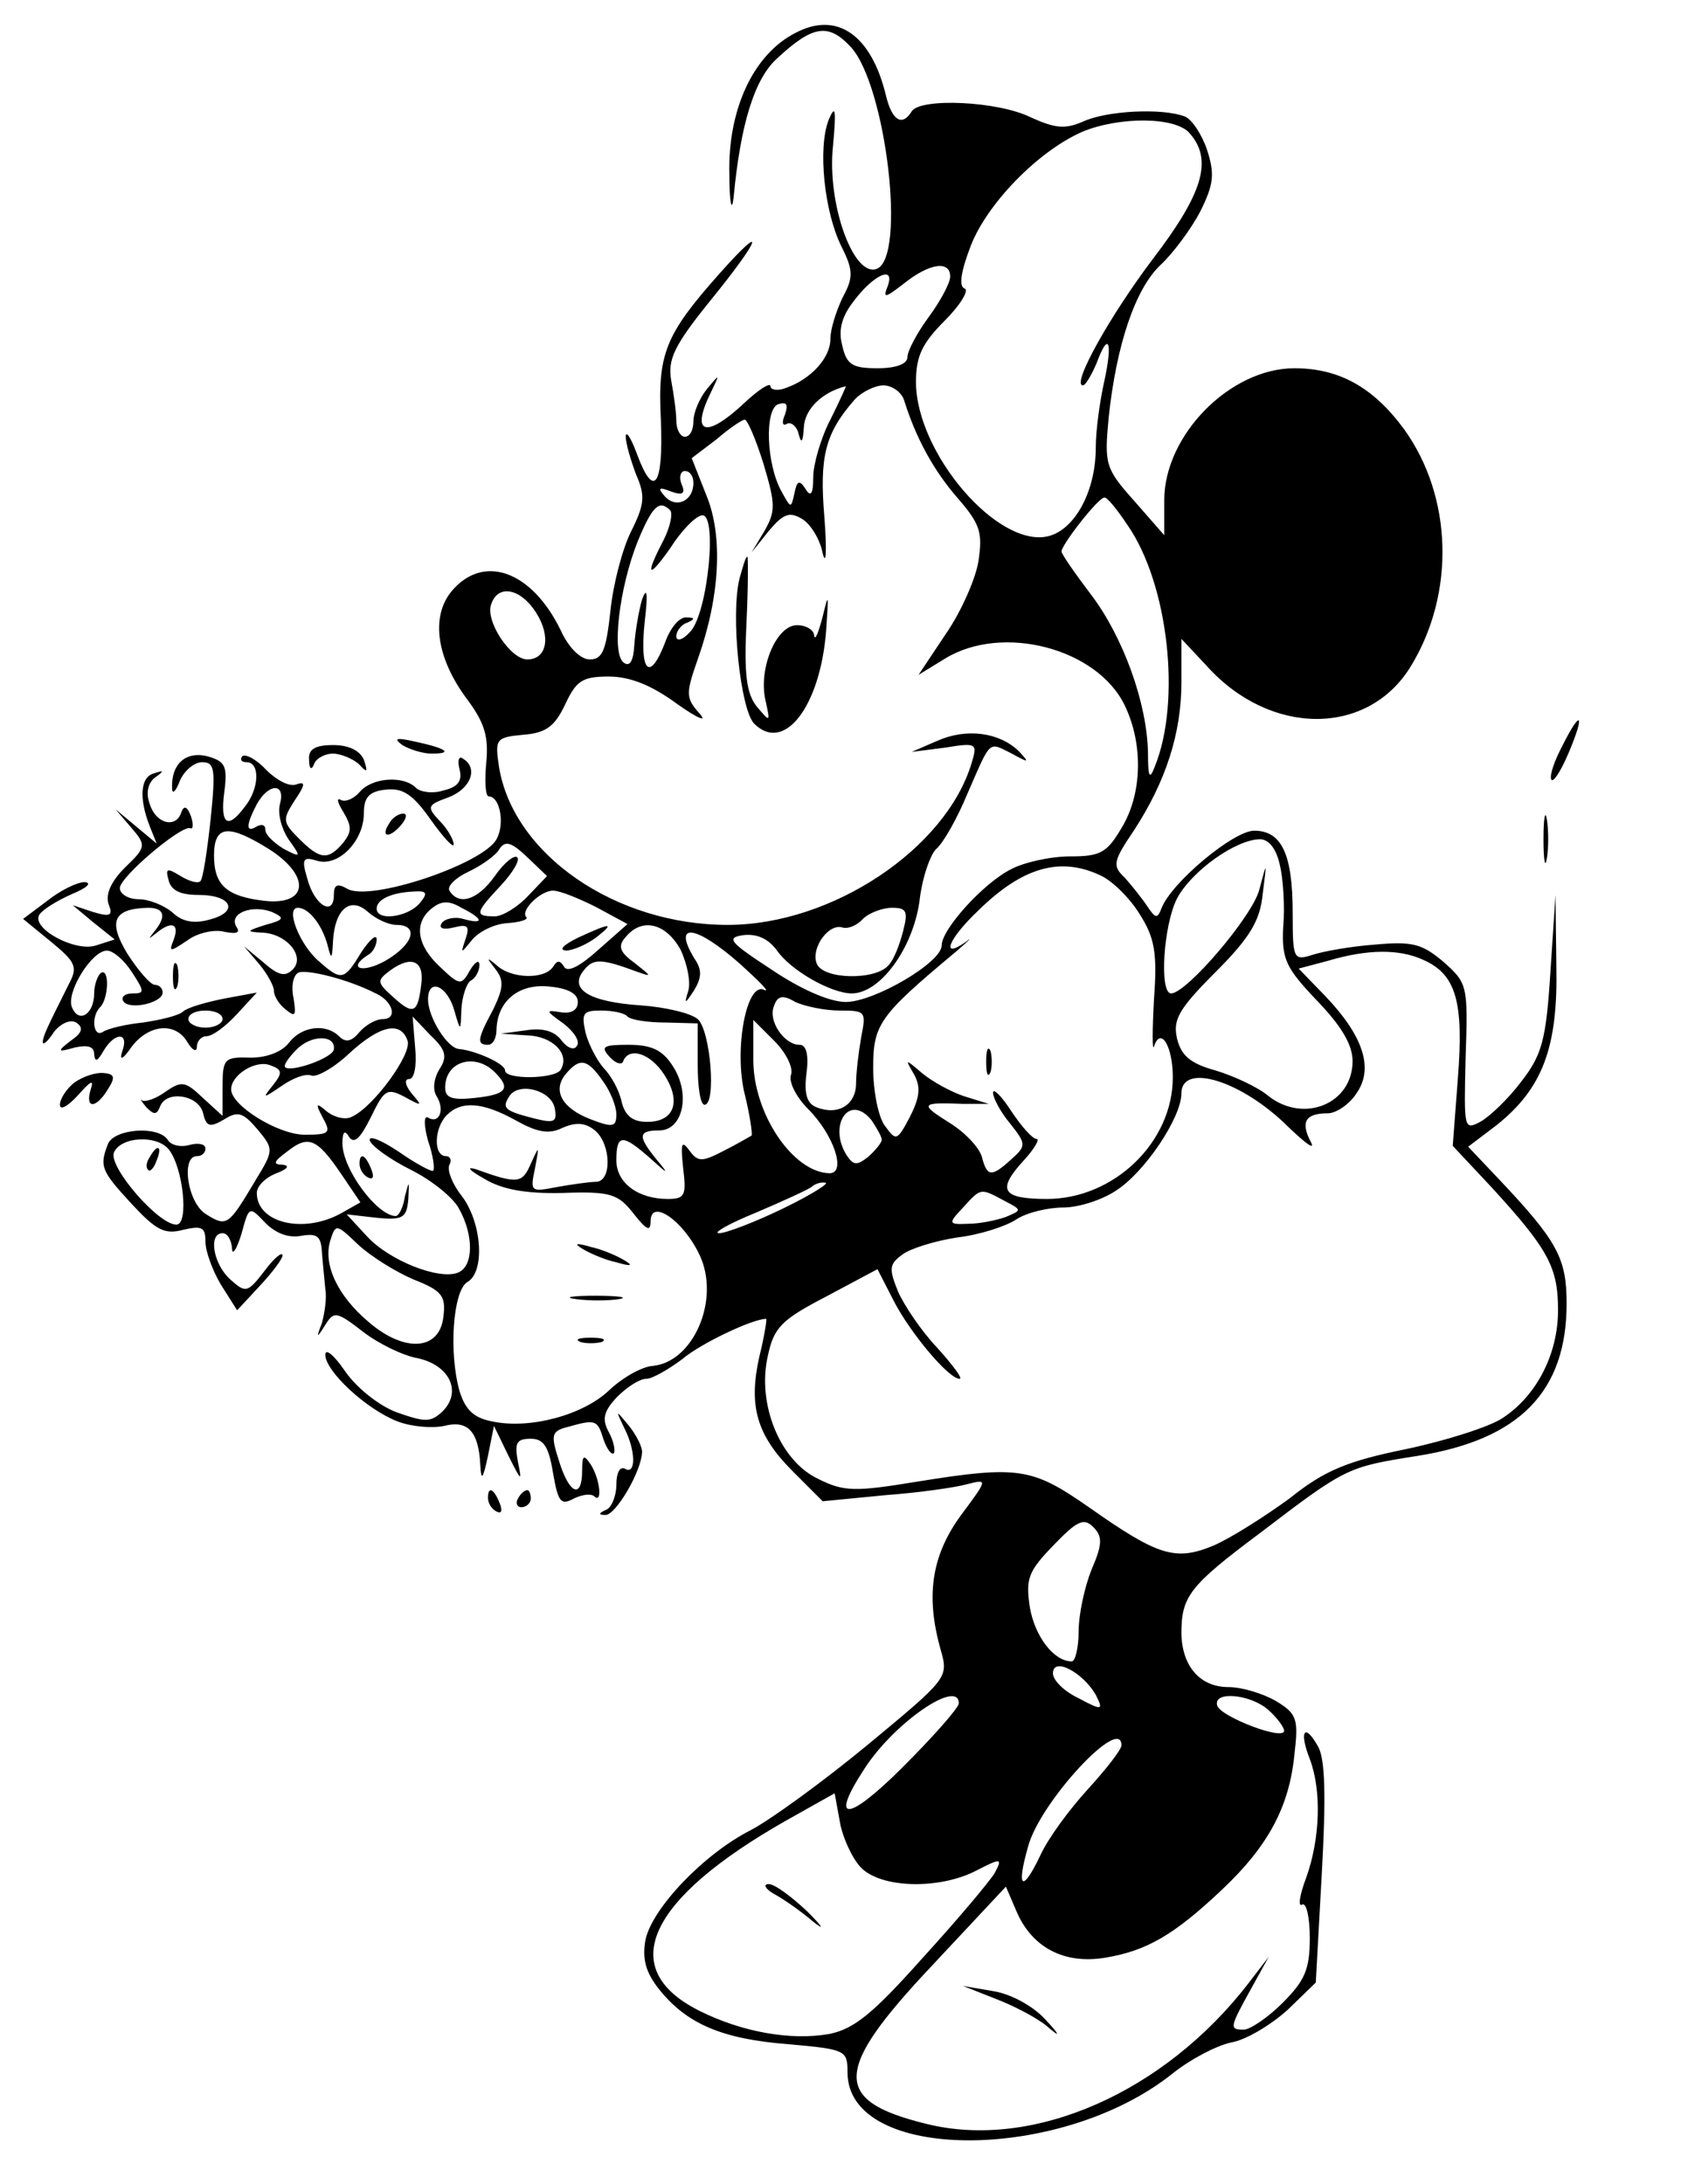 <?xml version="1.0" standalone="no"?>
<!DOCTYPE svg PUBLIC "-//W3C//DTD SVG 20010904//EN"
 "http://www.w3.org/TR/2001/REC-SVG-20010904/DTD/svg10.dtd">
<svg version="1.0" xmlns="http://www.w3.org/2000/svg"
 width="198pt" height="255pt" viewBox="0 0 198 255"
 preserveAspectRatio="xMidYMid meet">

<g transform="translate(0,255) scale(0.1,-0.1)"
fill="#000000" stroke="none">
<path d="M930 2512 c-50 -25 -80 -90 -78 -166 0 -34 3 -45 5 -26 8 84 24 138
51 162 42 39 60 41 86 13 41 -45 65 -246 30 -259 -27 -10 -58 76 -51 143 4 43
3 50 -5 31 -13 -33 -5 -108 15 -148 14 -28 14 -36 1 -60 -7 -15 -14 -36 -14
-48 0 -22 -23 -47 -52 -57 -10 -4 -18 -2 -18 2 0 5 -14 -4 -31 -20 -45 -42
-63 -36 -38 14 10 21 10 21 -5 3 -9 -11 -16 -28 -16 -38 0 -10 -4 -18 -10 -18
-5 0 -10 8 -10 19 0 10 -3 31 -6 47 -4 24 3 40 45 92 61 75 67 95 11 32 -63
-71 -72 -93 -68 -171 3 -76 -8 -93 -28 -39 -7 19 -13 28 -13 20 0 -8 6 -28 12
-44 11 -25 10 -35 -6 -67 -10 -20 -21 -62 -24 -93 -5 -45 -9 -56 -24 -56 -11
0 -25 14 -34 34 -34 70 -91 90 -128 45 -24 -30 -17 -78 19 -126 20 -27 25 -43
22 -74 -2 -21 -1 -39 3 -39 13 0 19 -32 9 -50 -16 -29 -147 -73 -174 -58 -12
7 -16 5 -16 -7 0 -26 -23 -12 -31 19 -7 23 -5 26 11 21 25 -8 55 23 55 55 0
19 6 26 26 28 19 2 31 -5 52 -35 15 -21 27 -34 27 -29 0 5 -7 18 -16 27 -16
17 -15 19 10 28 26 10 35 34 17 45 -5 4 -7 -2 -4 -13 3 -13 -2 -20 -19 -24
-12 -4 -27 -2 -32 3 -15 15 -52 12 -66 -5 -7 -8 -17 -12 -22 -9 -5 3 -4 -3 3
-14 10 -17 10 -23 0 -36 -18 -21 -27 -20 -52 5 -19 19 -19 22 -5 44 13 19 13
23 2 19 -8 -3 -23 5 -35 17 -11 12 -24 19 -28 16 -3 -4 -1 -7 5 -7 16 0 15
-31 -2 -52 -20 -27 -29 -21 -24 17 4 31 1 36 -20 42 -25 6 -42 -9 -41 -37 0
-8 4 -5 9 8 5 12 17 22 26 22 15 0 16 -8 10 -67 -4 -37 -9 -70 -12 -72 -3 -3
-13 0 -23 6 -16 10 -18 9 -14 -5 3 -12 14 -17 35 -17 39 0 48 -20 12 -29 -18
-5 -32 -2 -43 9 -10 8 -27 15 -39 15 -12 0 -22 6 -22 13 0 13 71 73 82 70 4
-2 4 5 1 14 -4 11 -8 13 -11 5 -6 -20 -30 -14 -37 9 -5 13 -2 25 6 31 11 8 11
9 -1 5 -16 -4 -18 -29 -5 -62 l8 -20 -24 20 -24 20 18 -21 c18 -21 18 -23 -7
-47 -17 -17 -23 -32 -19 -43 5 -13 2 -15 -18 -9 l-24 8 24 -20 25 -20 -22 -7
c-24 -8 -76 20 -66 36 4 6 20 16 38 24 17 7 24 13 15 14 -9 0 -29 -10 -44 -22
l-28 -21 33 -27 c28 -23 31 -29 21 -48 -26 -52 -31 -62 -31 -69 0 -4 6 1 13
12 8 10 19 15 26 11 9 -6 7 -12 -6 -21 -17 -13 -16 -14 5 -8 15 3 22 1 22 -8
1 -10 4 -8 11 4 13 22 30 22 22 0 -4 -12 0 -11 11 5 20 26 51 29 65 5 6 -10
11 -12 11 -5 0 6 5 12 11 12 7 0 22 11 35 25 l24 26 -38 -7 c-20 -4 -42 -10
-48 -15 -5 -5 -27 -10 -47 -13 -20 -2 -41 -7 -47 -11 -11 -7 -14 18 -3 29 10
10 11 46 1 40 -4 -3 -8 -14 -8 -24 0 -24 -18 -36 -26 -16 -7 17 23 66 41 66 7
0 20 -11 29 -25 15 -23 15 -25 1 -25 -9 0 -14 -4 -11 -9 7 -11 46 -2 46 10 0
5 -4 9 -9 9 -5 0 -19 16 -32 36 -23 38 -17 53 24 54 19 0 22 -10 7 -28 -7 -9
-7 -9 2 -2 18 15 28 12 21 -7 -6 -15 -5 -15 16 -1 12 9 32 13 43 10 15 -3 19
-1 14 6 -9 16 19 26 42 17 15 -7 14 -9 -8 -15 -22 -7 -23 -8 -4 -9 29 -1 51
-28 36 -43 -9 -9 -17 -7 -34 8 l-23 19 18 -21 c9 -11 17 -25 17 -31 0 -6 6
-16 14 -22 11 -9 12 -7 9 13 -3 13 -1 26 5 30 8 5 58 -7 91 -24 20 -9 26 -30
8 -30 -8 0 -20 -7 -27 -15 -9 -11 -16 -13 -24 -5 -15 15 -43 12 -58 -7 -8 -11
-26 -18 -45 -18 -31 1 -33 -1 -33 -34 l0 -34 -23 21 c-21 20 -25 20 -44 7 -11
-8 -23 -12 -27 -10 -3 3 -1 -1 5 -8 9 -9 12 -9 16 1 7 19 44 14 50 -7 4 -17 8
-18 25 -8 16 10 22 8 39 -12 19 -23 19 -24 -3 -60 -31 -52 -33 -54 -57 -39
-22 13 -30 68 -11 68 6 0 10 4 10 9 0 5 -8 7 -19 4 -10 -3 -22 0 -25 6 -11 17
-63 13 -70 -5 -10 -26 -8 -31 28 -70 28 -30 38 -36 60 -30 22 5 26 3 26 -14 0
-11 8 -33 18 -50 l19 -30 26 28 c15 16 27 32 27 36 0 5 -10 -3 -21 -18 -20
-26 -22 -26 -40 -10 -20 18 -26 54 -9 54 6 0 10 -8 11 -17 0 -10 5 -3 11 16 9
33 9 33 28 13 12 -12 27 -18 42 -15 18 3 23 0 24 -19 1 -13 3 -32 4 -43 2 -11
-1 -29 -4 -40 -7 -18 -6 -18 4 -2 10 16 13 16 44 -8 18 -14 47 -28 64 -31 37
-8 52 -39 29 -62 -14 -13 -20 -13 -54 -1 -21 8 -47 29 -60 48 -13 19 -23 27
-23 19 0 -19 48 -64 85 -78 16 -6 40 -8 54 -5 27 7 40 -6 42 -45 1 -20 3 -18
9 10 l7 35 17 -35 c15 -30 16 -31 11 -7 -4 22 -2 27 15 27 15 0 21 -9 26 -40
6 -34 9 -38 24 -30 10 5 20 6 24 3 10 -10 7 20 -4 37 -8 12 -10 11 -10 -7 0
-34 -15 -28 -27 11 -10 31 -9 35 11 40 32 9 34 8 41 -15 4 -11 9 -18 12 -16 2
3 0 14 -6 25 -8 15 -6 24 10 41 11 11 26 21 34 21 7 0 26 11 42 23 21 18 82
47 98 47 1 0 -2 -20 -8 -44 -13 -58 -3 -92 39 -134 l35 -35 72 7 c40 3 83 9
97 13 24 6 24 6 -8 -37 -34 -47 -41 -94 -23 -157 9 -32 8 -33 -85 -110 -52
-43 -114 -88 -137 -100 -55 -28 -115 -91 -123 -128 -4 -22 0 -38 16 -58 32
-40 73 -58 151 -64 67 -6 69 -7 69 -33 0 -105 249 -106 380 -1 20 16 50 32 68
36 18 3 47 21 66 38 l33 32 7 127 c5 89 4 133 -4 148 -16 29 -23 19 -10 -14
14 -37 12 -93 -4 -138 -8 -21 -10 -35 -5 -32 5 3 9 -15 9 -39 0 -37 -6 -50
-32 -76 -17 -17 -38 -31 -45 -31 -17 0 -17 2 8 47 l21 38 -23 -30 c-99 -129
-253 -196 -377 -165 -110 27 -109 62 6 184 l87 93 12 -28 c18 -43 56 -63 104
-55 48 8 80 26 137 80 53 50 78 96 84 157 5 42 3 48 -22 63 -16 9 -40 16 -55
16 -33 0 -54 24 -55 62 0 44 9 56 92 118 101 77 102 77 184 90 119 19 174 75
174 178 0 53 -11 73 -79 145 l-36 38 33 25 c54 43 72 91 70 186 l-1 83 -6 -91
c-5 -79 -10 -96 -34 -127 -15 -20 -37 -41 -48 -47 -19 -10 -19 -8 -17 75 3 85
2 87 -26 112 -25 21 -36 24 -80 20 -28 -2 -61 -8 -73 -12 -22 -7 -23 -5 -23
49 0 69 -13 96 -45 96 -24 0 -96 -60 -108 -90 -5 -13 -7 -13 -17 2 -6 9 -18
24 -26 33 -15 14 -14 19 11 56 37 57 55 113 55 172 l0 51 30 -32 c74 -82 188
-82 238 0 52 85 49 198 -8 277 -36 49 -76 71 -128 71 -75 0 -152 -78 -152
-154 l0 -41 -35 40 c-34 38 -35 43 -30 97 9 85 31 151 61 179 14 13 35 41 46
62 16 32 17 44 8 72 -6 18 -18 36 -26 39 -26 10 -91 7 -119 -6 -21 -9 -32 -8
-61 5 -38 19 -129 23 -139 7 -11 -18 -23 -11 -30 18 -17 71 -57 99 -105 74z
m460 -118 c27 -31 15 -70 -43 -146 -50 -66 -96 -148 -82 -148 3 0 10 12 16 26
14 38 19 25 9 -21 -5 -22 -10 -57 -10 -78 0 -50 -24 -95 -55 -103 -59 -15
-155 97 -155 180 0 30 7 45 34 72 18 18 28 35 23 37 -7 2 -5 19 7 50 19 49 78
110 130 133 43 18 110 18 126 -2z m-280 -167 c0 -7 -11 -28 -25 -47 -14 -19
-25 -40 -25 -47 0 -8 -13 -13 -35 -13 -29 0 -36 4 -41 26 -5 18 -1 34 13 52
23 31 49 43 40 18 -6 -15 -3 -14 19 3 30 24 54 27 54 8z m-140 -167 c-11 -21
-20 -52 -20 -67 0 -20 -3 -24 -9 -14 -7 11 -10 10 -13 -5 -4 -18 -4 -18 -15 2
-18 32 -20 96 -4 102 10 3 12 0 8 -12 -4 -9 -3 -14 2 -11 5 3 12 -3 14 -12 3
-12 5 -9 6 8 1 21 21 41 49 48 1 1 -7 -17 -18 -39z m86 23 c14 -45 35 -83 63
-115 26 -30 29 -40 24 -73 -3 -20 -20 -59 -38 -85 l-32 -48 31 19 c67 41 178
12 210 -55 22 -46 20 -104 -4 -143 -17 -29 -25 -33 -60 -33 -23 0 -54 -7 -69
-15 -32 -16 -81 -70 -81 -89 0 -20 -79 -66 -112 -66 -19 0 -53 15 -87 38 -49
32 -53 37 -33 40 16 2 29 -4 39 -17 16 -24 64 -51 88 -51 33 0 71 52 79 107 3
28 13 56 20 62 8 7 24 35 36 64 28 64 24 61 52 47 20 -11 21 -11 8 3 -23 22
-61 27 -95 12 l-30 -13 39 5 c37 6 38 5 31 -18 -30 -100 -163 -189 -285 -189
-131 0 -250 82 -267 184 -5 33 -4 35 28 38 27 2 37 10 49 35 13 28 20 33 51
33 25 0 50 -10 80 -32 24 -17 36 -22 26 -11 -16 18 -16 23 -2 63 26 73 30 144
10 192 l-17 43 29 22 c15 13 30 23 33 23 3 0 13 -23 22 -52 14 -47 14 -55 1
-78 l-15 -25 20 25 c17 20 24 23 39 14 10 -6 21 -24 24 -40 4 -16 5 3 2 42 -6
71 1 98 35 137 8 9 24 17 34 17 10 0 21 -8 24 -17z m-246 -97 c0 -21 -20 -30
-33 -16 -9 10 -8 12 7 6 14 -5 17 -2 12 9 -3 8 -1 15 4 15 6 0 10 -6 10 -14z
m507 -49 c48 -69 63 -206 32 -282 -6 -16 -8 -13 -8 16 -1 58 -29 135 -66 184
-19 25 -35 48 -35 51 0 8 43 63 50 63 3 1 15 -14 27 -32z m-534 17 c3 -4 0
-19 -8 -35 -22 -42 -18 -46 8 -9 12 19 28 36 36 38 20 7 8 -115 -13 -136 -9
-10 -16 -11 -16 -5 0 6 6 14 13 16 9 4 9 6 -1 6 -8 1 -19 -12 -25 -29 -18 -47
-30 -35 -24 23 4 34 3 43 -3 27 -4 -14 -8 -38 -9 -53 -1 -18 -5 -26 -12 -21
-15 9 -6 87 16 142 17 41 25 49 38 36z m-157 -119 c18 -28 13 -55 -10 -55 -20
0 -50 46 -42 65 8 23 34 18 52 -10z m-299 -224 c-3 -11 2 -29 10 -41 15 -21
15 -22 -6 -11 -11 7 -21 16 -21 22 0 6 -4 7 -10 4 -13 -8 -13 1 0 26 14 25 34
25 27 0z m-12 -53 c48 -31 45 -65 -5 -60 -45 5 -60 18 -60 53 0 36 17 37 65 7z
m302 -54 c-12 -13 -30 -24 -39 -24 -24 0 -23 4 7 36 14 15 23 30 19 33 -3 3
-15 -6 -26 -22 -20 -28 -42 -35 -53 -17 -3 5 7 15 22 22 15 7 32 19 36 26 7
11 14 9 33 -9 l23 -22 -22 -23z m878 36 c4 -16 6 -49 4 -72 -2 -38 3 -48 39
-86 29 -30 42 -52 42 -71 0 -50 -57 -73 -98 -41 -13 11 -42 24 -62 30 -29 8
-40 17 -45 37 -5 22 1 34 45 78 40 40 52 60 55 91 5 39 5 39 -4 5 -8 -31 -85
-121 -103 -121 -14 0 -9 80 7 111 17 32 69 69 97 69 10 0 19 -11 23 -30z
m-210 -12 c14 -6 35 -27 46 -45 18 -28 21 -46 17 -100 -2 -37 -2 -61 0 -55 8
24 22 0 22 -36 0 -76 -69 -142 -147 -142 -52 0 -59 10 -28 44 13 14 20 26 16
26 -5 0 -18 15 -30 33 -11 17 -21 27 -21 21 0 -6 9 -23 20 -36 19 -24 19 -26
1 -42 -23 -21 -28 -20 -34 3 -3 11 -20 29 -38 40 -35 22 -34 24 16 22 l30 0
-29 9 c-15 5 -37 17 -49 27 -20 17 -20 17 -9 -2 8 -15 6 -27 -5 -49 -15 -28
-16 -29 -29 -11 -8 10 -14 41 -14 68 0 51 7 61 97 136 15 13 20 18 11 11 -30
-21 -20 4 15 37 51 50 95 63 142 41z m-795 -33 c-14 -16 -50 -21 -50 -6 0 11
18 19 44 20 15 1 16 -2 6 -14z m206 -4 l37 -20 -34 -30 c-21 -19 -36 -27 -40
-20 -5 8 -8 8 -13 0 -10 -15 -49 -14 -66 2 -12 10 -12 9 -1 -5 10 -13 9 -22
-3 -47 -19 -35 -19 -41 -6 -41 6 0 10 8 10 18 1 33 26 54 62 50 21 -2 33 -8
33 -18 0 -9 -7 -14 -20 -12 -18 3 -18 2 3 -13 12 -9 20 -21 16 -26 -3 -6 -11
-3 -18 6 -8 11 -22 15 -41 12 l-30 -4 31 -2 c30 -1 50 -22 39 -40 -6 -11 -65
-12 -65 -1 0 8 -34 23 -53 25 -14 0 -37 37 -37 58 0 26 23 16 31 -14 7 -24 7
-24 8 3 1 15 6 30 11 33 6 3 10 12 10 18 0 7 -5 4 -11 -6 -10 -18 -12 -18 -35
4 -27 25 -31 51 -10 68 11 9 20 10 35 1 26 -13 27 -20 2 -13 -10 3 -22 0 -25
-5 -4 -6 2 -8 14 -5 16 4 19 2 14 -13 -6 -18 -6 -18 7 -2 8 10 26 19 41 20 15
1 25 4 23 7 -8 7 16 31 31 31 8 0 30 -9 50 -19z m-233 -21 c27 0 20 -23 -13
-42 -27 -15 -45 -9 -20 7 6 3 10 12 10 18 0 7 -8 0 -18 -15 -20 -33 -23 -34
-50 -10 -22 19 -39 62 -24 62 13 0 29 -21 35 -45 4 -16 5 -15 6 6 2 37 20 53
41 34 9 -8 24 -15 33 -15z m592 -7 c-4 -16 -11 -34 -17 -40 -15 -18 -77 -17
-84 2 -7 18 14 47 30 42 6 -2 17 2 24 10 7 7 23 13 34 13 17 0 19 -4 13 -27z
m-260 -22 c8 -17 12 -38 9 -48 -5 -16 -4 -16 7 1 9 15 9 24 0 37 -26 43 2 39
54 -7 22 -20 35 -33 28 -30 -21 11 -36 -70 -23 -122 6 -24 9 -46 8 -48 -2 -1
-17 -10 -33 -18 -25 -13 -30 -13 -40 1 -9 12 -10 8 -7 -21 4 -32 2 -36 -18
-36 -35 0 -60 19 -60 45 0 31 7 31 39 3 22 -20 23 -20 8 -2 -22 27 -22 34 3
34 28 0 37 43 16 75 -12 19 -25 25 -52 25 -29 0 -33 -2 -22 -14 7 -8 15 -10
16 -5 7 17 32 9 48 -16 20 -31 12 -55 -20 -55 -17 0 -26 7 -30 24 -3 14 -13
31 -21 39 -7 8 -17 26 -21 41 -5 23 -3 26 18 26 14 0 28 -3 31 -7 4 -4 24 -7
45 -7 l37 -1 0 -48 c0 -26 3 -47 8 -47 14 0 7 87 -8 100 -8 7 -38 14 -66 16
-61 4 -85 19 -67 41 11 14 20 14 63 -2 17 -6 16 -5 -3 10 -18 13 -21 20 -11
31 19 23 47 16 64 -15z m868 -12 c38 -17 47 -49 40 -138 l-6 -79 45 -48 c67
-73 78 -94 78 -144 0 -51 -25 -100 -65 -126 -15 -10 -65 -26 -112 -36 -69 -14
-96 -25 -137 -58 -29 -21 -68 -46 -89 -55 -44 -18 -64 -12 -145 45 -66 46 -82
49 -200 30 -73 -12 -86 -12 -116 3 -45 21 -72 88 -59 144 7 33 16 42 68 69
l60 32 19 -37 c19 -37 64 -91 77 -91 4 0 -8 16 -26 36 -19 20 -39 50 -46 66
-11 27 -10 32 5 43 9 7 38 16 64 20 26 3 57 13 69 21 12 8 37 14 55 14 18 0
46 9 62 20 33 21 76 85 76 113 0 37 71 15 125 -39 21 -20 32 -28 26 -17 -12
23 -6 33 20 33 10 0 26 11 34 24 20 29 7 67 -37 113 l-31 32 34 9 c47 14 84
14 112 1z m-1171 -29 c-4 -33 -9 -36 -33 -14 -19 17 -19 19 -3 31 25 18 40 11
36 -17z m489 -30 c30 0 31 -1 25 -31 -3 -17 -6 -42 -6 -54 0 -25 -21 -38 -46
-28 -11 4 -15 15 -12 39 3 22 0 34 -8 34 -18 0 -37 28 -30 45 4 12 10 14 25 5
11 -5 34 -10 52 -10z m-721 -10 c0 -5 -9 -10 -20 -10 -11 0 -20 5 -20 10 0 6
9 10 20 10 11 0 20 -4 20 -10z m253 -59 c-6 -10 -8 -23 -3 -31 10 -16 3 -33
-10 -25 -5 3 -5 -9 0 -27 6 -17 8 -33 6 -35 -1 -2 -20 8 -40 22 -21 14 -36 20
-34 13 3 -7 24 -22 48 -34 24 -12 49 -32 56 -45 18 -32 17 -68 -1 -75 -22 -9
-80 14 -106 42 l-24 26 35 -4 c31 -3 35 0 37 22 1 22 1 22 -4 3 -2 -13 -7 -23
-11 -23 -22 1 -62 55 -62 85 0 14 3 16 8 7 6 -8 13 -1 25 23 16 33 19 35 40
24 20 -11 21 -11 8 4 -8 10 -9 17 -3 17 6 0 9 16 7 36 l-3 37 21 -22 c18 -17
20 -25 10 -40z m411 -6 c-3 -8 6 -26 20 -40 30 -30 45 -75 25 -75 -43 1 -89
70 -89 132 l0 47 25 -25 c13 -13 22 -31 19 -39z m-448 40 c6 -15 -40 -78 -65
-89 -7 -4 -20 -1 -29 6 -13 11 -14 10 -5 -7 10 -18 8 -20 -21 -20 -31 0 -86
34 -86 53 0 17 29 35 46 28 14 -5 14 -9 3 -23 -13 -16 -12 -16 10 -1 13 9 28
15 35 12 6 -2 26 9 44 26 36 33 60 38 68 15z m-86 -10 c0 -10 -51 -28 -57 -21
-2 2 4 11 13 20 17 18 46 18 44 1z m188 -27 c19 -19 14 -26 -23 -30 -27 -3
-35 0 -35 12 0 31 35 41 58 18z m126 -10 c9 -12 16 -30 16 -39 0 -15 -4 -16
-30 -6 -34 13 -45 34 -29 53 16 19 25 18 43 -8z m-56 -32 c3 -16 0 -18 -24
-12 -35 9 -38 12 -29 26 11 17 49 7 53 -14z m-46 -14 c25 -14 39 -17 55 -9 16
7 27 6 38 -3 19 -16 20 -60 1 -60 -7 0 -28 -3 -45 -6 -31 -6 -32 -6 -26 22 5
27 5 27 -5 5 -10 -23 -15 -24 -65 -6 -11 3 -6 -2 10 -11 21 -13 49 -18 92 -17
56 2 65 -1 83 -24 15 -19 20 -22 20 -9 0 27 38 1 57 -39 25 -52 -7 -126 -55
-130 -12 -1 -34 -13 -50 -28 -30 -29 -92 -46 -136 -37 -22 4 -32 13 -39 35
-13 45 -8 118 9 128 21 12 17 70 -7 101 -11 14 -17 30 -14 36 3 5 1 10 -4 10
-15 0 -14 33 1 48 17 17 42 15 80 -6z m428 -23 c0 -3 -7 -12 -16 -20 -13 -10
-17 -10 -25 2 -22 35 3 73 29 41 6 -9 12 -19 12 -23z m-833 -11 c17 -21 24
-88 9 -88 -21 0 -79 67 -73 84 8 19 50 21 64 4z m201 -28 l23 -34 -23 -13
c-44 -24 -98 -11 -98 24 0 8 10 18 23 23 13 5 16 9 7 10 -12 0 -10 4 5 15 25
20 35 16 63 -25z m517 -41 c-33 -16 -67 -29 -75 -29 -8 0 11 11 43 24 33 14
61 27 65 30 3 3 10 6 16 5 6 0 -16 -14 -49 -30z m258 9 c21 -11 21 -11 2 -19
-11 -4 -31 -8 -44 -8 -23 -1 -24 0 -6 19 21 23 20 23 48 8z m-690 -92 c33 -13
38 -19 35 -43 -4 -40 -45 -43 -87 -7 -37 31 -54 68 -45 96 6 19 7 19 32 -5 15
-14 44 -32 65 -41z m792 -339 c-8 -20 -15 -52 -15 -72 0 -19 -4 -35 -8 -35
-21 0 -43 29 -49 63 -5 34 -2 42 28 73 27 28 35 32 46 21 11 -11 11 -20 -2
-50z m5 -146 c9 -18 8 -19 -20 -4 -17 8 -30 21 -30 29 0 20 35 1 50 -25z
m-160 -10 c0 -5 -29 -38 -65 -74 -65 -65 -87 -66 -45 -2 35 54 110 105 110 76z
m362 -8 c10 -9 18 -20 18 -24 0 -12 -73 16 -78 29 -6 18 39 14 60 -5z m-172
-41 c0 -5 -18 -28 -39 -51 -22 -24 -47 -58 -56 -78 -21 -44 -28 -38 -14 11 14
52 109 154 109 118z m-305 -142 c23 -25 92 -27 136 -4 29 15 30 14 21 -3 -6
-10 -43 -54 -84 -99 -58 -65 -80 -83 -109 -89 -45 -8 -102 2 -152 27 -98 49
-61 130 101 222 l57 32 6 -33 c3 -18 14 -42 24 -53z"/>
<path d="M864 1875 c-11 -43 1 -154 17 -170 35 -35 77 20 84 108 3 44 3 46 -4
17 -5 -19 -9 -29 -10 -22 0 6 -9 12 -20 12 -24 0 -45 -50 -37 -87 6 -27 6 -27
-10 -8 -12 15 -15 38 -12 98 2 42 2 77 1 77 -2 0 -5 -11 -9 -25z"/>
<path d="M1152 1310 c0 -14 2 -19 5 -12 2 6 2 18 0 25 -3 6 -5 1 -5 -13z"/>
<path d="M675 1455 c-16 -8 -23 -14 -14 -15 8 0 24 7 35 15 23 18 18 18 -21 0z"/>
<path d="M420 1191 c0 -6 4 -13 10 -16 6 -3 7 1 4 9 -7 18 -14 21 -14 7z"/>
<path d="M680 1092 c8 -5 26 -13 40 -16 17 -5 20 -4 10 2 -8 5 -26 13 -40 16
-17 5 -20 4 -10 -2z"/>
<path d="M673 1033 c15 -2 37 -2 50 0 12 2 0 4 -28 4 -27 0 -38 -2 -22 -4z"/>
<path d="M678 983 c6 -2 18 -2 25 0 6 3 1 5 -13 5 -14 0 -19 -2 -12 -5z"/>
<path d="M175 1199 c-4 -6 -5 -12 -2 -15 2 -3 7 2 10 11 7 17 1 20 -8 4z"/>
<path d="M905 338 c11 -6 31 -20 45 -32 14 -11 11 -6 -7 12 -18 17 -38 32 -45
32 -7 0 -4 -6 7 -12z"/>
<path d="M1825 1679 c-9 -17 -15 -34 -13 -39 2 -5 11 9 20 30 20 47 15 53 -7
9z"/>
<path d="M470 1680 c8 -5 24 -10 34 -10 26 0 18 6 -19 14 -22 5 -26 4 -15 -4z"/>
<path d="M361 1663 c0 -11 3 -13 6 -5 2 6 12 12 22 12 9 0 23 -6 30 -12 10
-11 11 -10 6 5 -5 11 -18 17 -36 17 -21 0 -29 -5 -28 -17z"/>
<path d="M1803 1570 c0 -25 2 -35 4 -22 2 12 2 32 0 45 -2 12 -4 2 -4 -23z"/>
<path d="M455 1589 c-11 -16 -1 -19 13 -3 7 8 8 14 3 14 -5 0 -13 -5 -16 -11z"/>
<path d="M202 1410 c0 -14 2 -19 5 -12 2 6 2 18 0 25 -3 6 -5 1 -5 -13z"/>
<path d="M87 1286 c-9 -7 -17 -19 -17 -26 0 -7 9 -2 21 11 15 17 19 19 15 7
-7 -23 6 -23 20 0 9 14 8 18 -5 19 -9 1 -24 -4 -34 -11z"/>
<path d="M729 883 c14 -27 14 -56 1 -48 -6 3 -10 -5 -10 -19 0 -13 -6 -27 -12
-29 -9 -4 -9 -6 -1 -6 12 -1 43 52 43 74 0 6 -7 20 -16 31 -15 18 -15 18 -5
-3z"/>
<path d="M570 801 c0 -6 4 -13 10 -16 6 -3 7 1 4 9 -7 18 -14 21 -14 7z"/>
<path d="M605 800 c-3 -5 -1 -10 4 -10 6 0 11 5 11 10 0 6 -2 10 -4 10 -3 0
-8 -4 -11 -10z"/>
<path d="M1163 216 c21 -8 48 -22 60 -32 16 -14 16 -11 -3 9 -14 15 -40 29
-60 32 l-35 6 38 -15z"/>
</g>
</svg>
